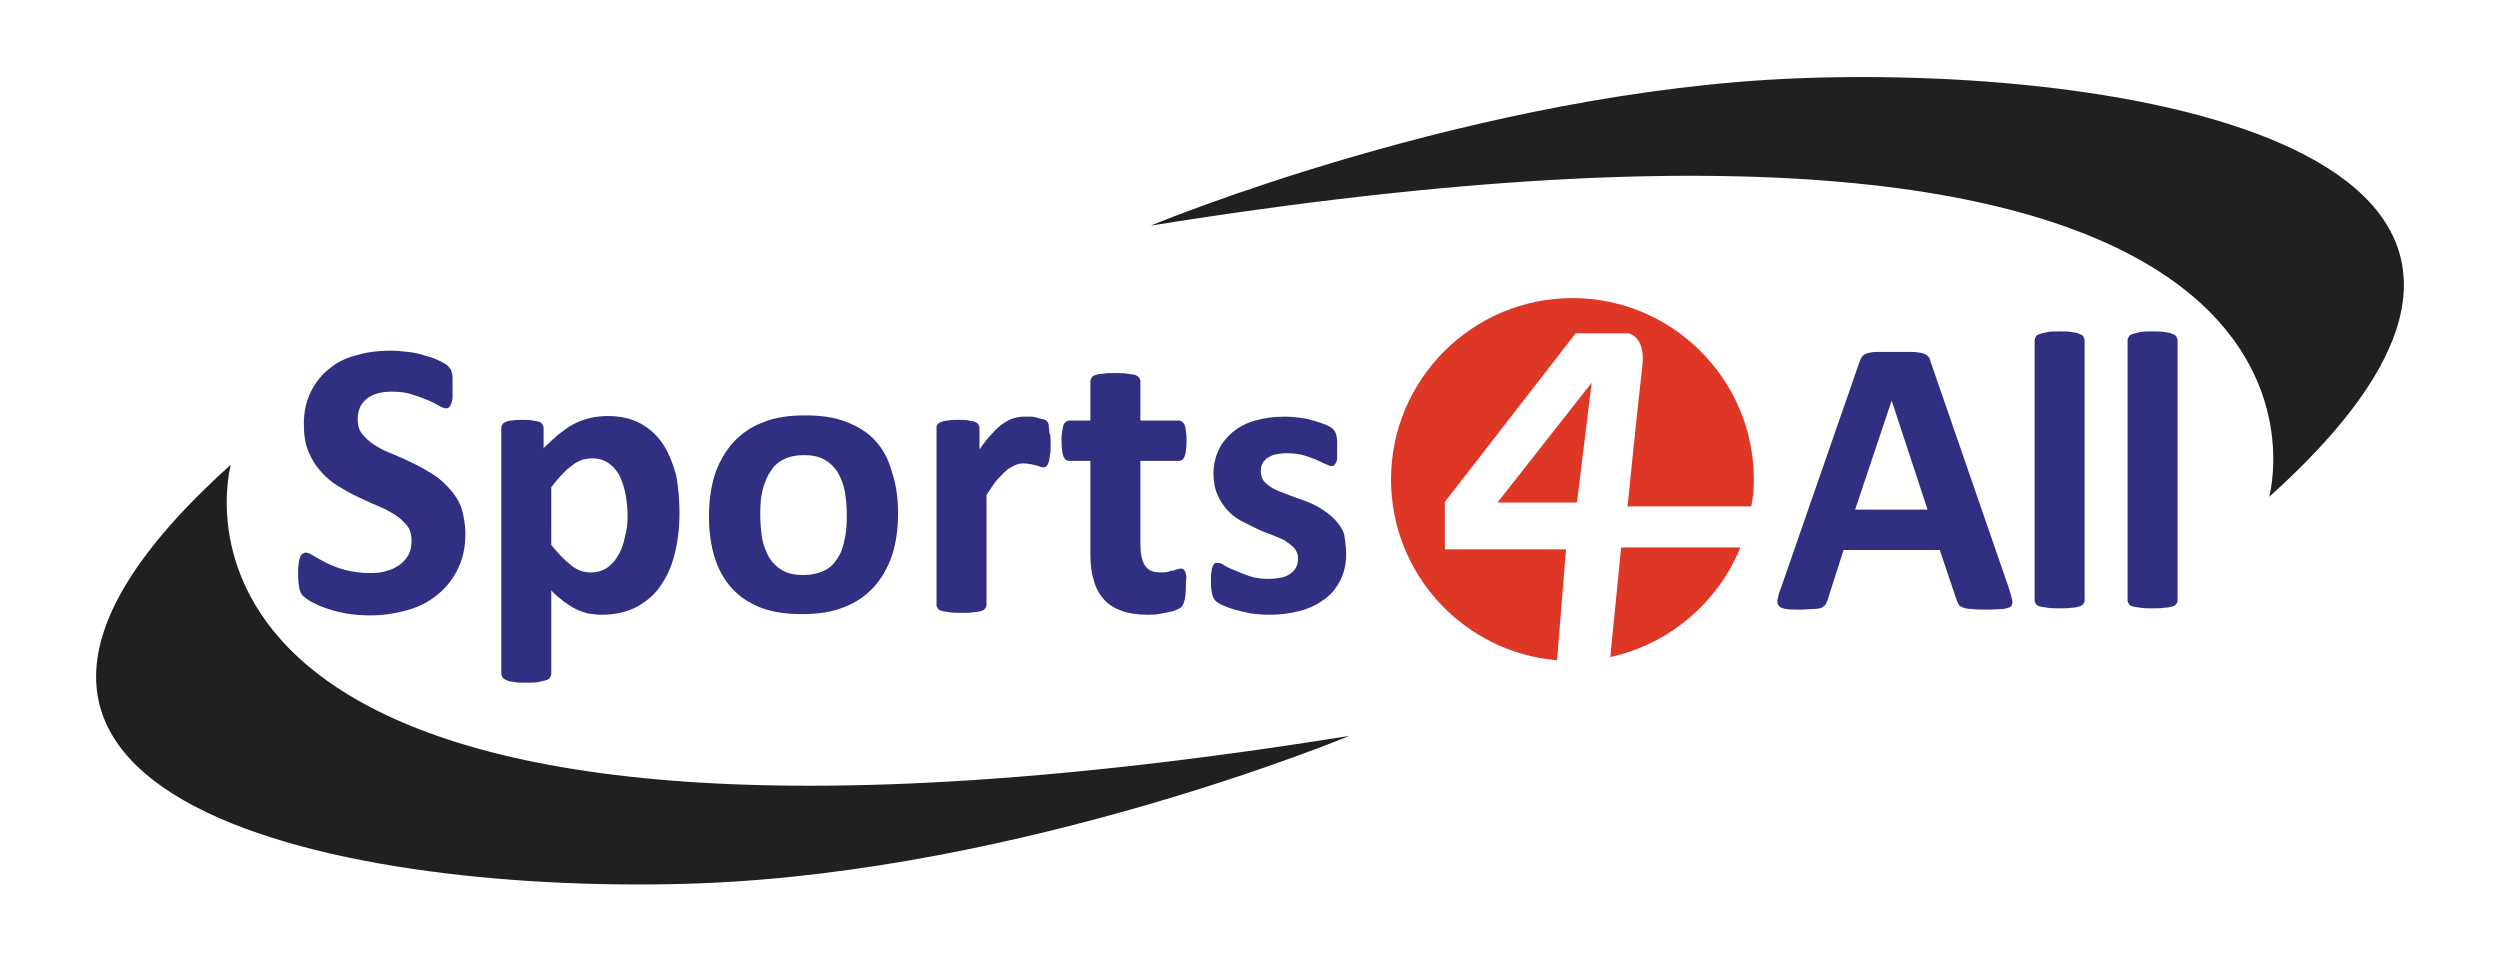 <?xml version="1.0" encoding="utf-8"?>
<!-- Generator: Adobe Illustrator 13.0.0, SVG Export Plug-In . SVG Version: 6.00 Build 14948)  -->
<!DOCTYPE svg PUBLIC "-//W3C//DTD SVG 1.1//EN" "http://www.w3.org/Graphics/SVG/1.1/DTD/svg11.dtd">
<svg version="1.1" id="sponsor-logo_sport4all" xmlns="http://www.w3.org/2000/svg" xmlns:xlink="http://www.w3.org/1999/xlink"
	 x="0px" y="0px" width="390px" height="150px" viewBox="0 0 390 150" enable-background="new 0 0 390 150" xml:space="preserve">
<g>
	<g>
		<path fill="#221F1F" d="M179.5,35.2c0,0,50.7-21.1,101.3-23c53.7-2,132.2,12.3,73.2,65.3C355,73.5,369.6,4.7,179.5,35.2"/>
		<path fill="#221F1F" d="M210.5,114.8c0,0-50.7,21.1-101.3,23c-53.7,2-132.2-12.3-73.2-65.3C35,76.5,20.4,145.3,210.5,114.8"/>
	</g>
	<path fill="#312F81" d="M72.6,83.3c0,2.1-0.4,3.9-1.2,5.5c-0.8,1.6-1.8,2.9-3.2,4c-1.3,1.1-2.9,1.9-4.7,2.4
		c-1.8,0.5-3.7,0.8-5.7,0.8c-1.4,0-2.7-0.1-3.8-0.3c-1.2-0.2-2.2-0.5-3.1-0.8c-0.9-0.3-1.7-0.7-2.3-1c-0.6-0.3-1-0.7-1.3-0.9
		c-0.3-0.3-0.5-0.7-0.6-1.2c-0.1-0.5-0.2-1.2-0.2-2.2c0-0.6,0-1.2,0.1-1.6c0-0.4,0.1-0.8,0.2-1c0.1-0.3,0.2-0.5,0.4-0.6
		c0.2-0.1,0.3-0.2,0.5-0.2c0.3,0,0.7,0.2,1.2,0.5c0.5,0.3,1.2,0.7,2,1.1c0.8,0.4,1.8,0.8,2.9,1.1c1.1,0.3,2.5,0.5,4,0.5
		c1,0,1.9-0.1,2.7-0.4c0.8-0.2,1.4-0.6,2-1c0.5-0.4,1-1,1.3-1.6c0.3-0.6,0.4-1.3,0.4-2.1c0-0.9-0.2-1.7-0.7-2.3
		c-0.5-0.6-1.1-1.2-1.9-1.7c-0.8-0.5-1.7-1-2.7-1.4c-1-0.4-2-0.9-3.1-1.4c-1.1-0.5-2.1-1.1-3.1-1.7c-1-0.6-1.9-1.4-2.7-2.3
		c-0.8-0.9-1.4-1.9-1.9-3.1c-0.5-1.2-0.7-2.6-0.7-4.3c0-1.9,0.4-3.6,1.1-5c0.7-1.4,1.7-2.7,2.9-3.6c1.2-1,2.6-1.7,4.3-2.1
		c1.6-0.5,3.4-0.7,5.2-0.7c0.9,0,1.9,0.1,2.8,0.2c0.9,0.1,1.8,0.3,2.7,0.6c0.8,0.2,1.6,0.5,2.2,0.8c0.6,0.3,1.1,0.6,1.3,0.8
		c0.2,0.2,0.3,0.4,0.4,0.5c0.1,0.1,0.1,0.3,0.2,0.6c0.1,0.2,0.1,0.5,0.1,0.9c0,0.4,0,0.8,0,1.3c0,0.6,0,1.1,0,1.5
		c0,0.4-0.1,0.8-0.2,1c-0.1,0.3-0.2,0.5-0.3,0.6c-0.1,0.1-0.3,0.2-0.5,0.2c-0.2,0-0.6-0.1-1.1-0.4c-0.5-0.3-1.1-0.6-1.8-0.9
		c-0.7-0.3-1.6-0.6-2.5-0.9c-0.9-0.3-2-0.4-3.1-0.4c-0.9,0-1.7,0.1-2.3,0.3c-0.7,0.2-1.2,0.5-1.7,0.9c-0.4,0.4-0.8,0.8-1,1.4
		c-0.2,0.5-0.3,1.1-0.3,1.7c0,0.9,0.2,1.7,0.7,2.3c0.5,0.6,1.1,1.2,1.9,1.7c0.8,0.5,1.7,1,2.8,1.4c1,0.4,2.1,0.9,3.1,1.4
		c1.1,0.5,2.1,1.1,3.1,1.7c1,0.6,1.9,1.4,2.7,2.3c0.8,0.9,1.5,1.9,1.9,3.1C72.3,80.3,72.6,81.7,72.6,83.3"/>
	<path fill="#312F81" d="M106,80c0,2.5-0.3,4.7-0.8,6.6c-0.5,2-1.3,3.6-2.3,5c-1,1.4-2.3,2.4-3.8,3.2c-1.5,0.7-3.2,1.1-5.2,1.1
		c-0.8,0-1.5-0.1-2.2-0.2c-0.7-0.2-1.3-0.4-1.9-0.7c-0.6-0.3-1.2-0.7-1.9-1.2c-0.6-0.5-1.3-1-1.9-1.7v13c0,0.2-0.1,0.4-0.2,0.6
		c-0.1,0.2-0.3,0.3-0.6,0.4c-0.3,0.1-0.7,0.2-1.2,0.3c-0.5,0.1-1.1,0.1-1.9,0.1s-1.4,0-1.9-0.1c-0.5-0.1-0.9-0.1-1.2-0.3
		c-0.3-0.1-0.5-0.3-0.6-0.4c-0.1-0.2-0.2-0.4-0.2-0.6V66.7c0-0.2,0.1-0.4,0.2-0.5c0.1-0.2,0.3-0.3,0.5-0.4c0.3-0.1,0.6-0.2,1-0.2
		c0.4-0.1,1-0.1,1.6-0.1c0.6,0,1.1,0,1.6,0.1c0.4,0.1,0.8,0.1,1,0.2c0.3,0.1,0.4,0.2,0.5,0.4c0.1,0.2,0.2,0.3,0.2,0.5v3.2
		c0.8-0.8,1.6-1.5,2.4-2.2c0.8-0.6,1.6-1.2,2.4-1.6c0.8-0.4,1.6-0.7,2.5-0.9c0.9-0.2,1.8-0.3,2.7-0.3c2,0,3.7,0.4,5.2,1.2
		c1.4,0.8,2.6,1.9,3.5,3.3c0.9,1.4,1.5,3,2,4.8C105.8,76,106,77.9,106,80 M97.9,80.6c0-1.2-0.1-2.3-0.3-3.4c-0.2-1.1-0.5-2-0.9-2.9
		c-0.4-0.8-1-1.5-1.7-2c-0.7-0.5-1.5-0.8-2.6-0.8c-0.5,0-1,0.1-1.5,0.2c-0.5,0.2-1,0.4-1.5,0.8c-0.5,0.4-1.1,0.8-1.6,1.4
		c-0.6,0.6-1.1,1.2-1.8,2.1V85c1.1,1.4,2.1,2.4,3.1,3.2c1,0.8,2,1.1,3.1,1.1c1,0,1.9-0.3,2.6-0.8c0.7-0.5,1.3-1.2,1.7-2
		c0.5-0.8,0.8-1.8,1-2.8C97.8,82.7,97.9,81.6,97.9,80.6z"/>
	<path fill="#312F81" d="M140.1,80.1c0,2.3-0.3,4.5-0.9,6.4c-0.6,1.9-1.6,3.6-2.8,5c-1.3,1.4-2.8,2.5-4.7,3.2
		c-1.9,0.8-4.1,1.1-6.6,1.1c-2.4,0-4.6-0.3-6.4-1c-1.8-0.7-3.3-1.7-4.5-3c-1.2-1.3-2.1-2.9-2.7-4.8c-0.6-1.9-0.9-4.1-0.9-6.5
		c0-2.3,0.3-4.5,0.9-6.4c0.6-1.9,1.6-3.6,2.8-5c1.3-1.4,2.8-2.5,4.7-3.2c1.9-0.8,4.1-1.1,6.6-1.1c2.5,0,4.6,0.3,6.4,1
		c1.8,0.7,3.3,1.6,4.5,2.9c1.2,1.3,2.1,2.9,2.6,4.8C139.8,75.5,140.1,77.7,140.1,80.1 M132.1,80.5c0-1.4-0.1-2.6-0.3-3.8
		c-0.2-1.1-0.6-2.1-1.1-3c-0.5-0.8-1.2-1.5-2.1-2c-0.9-0.5-1.9-0.7-3.2-0.7c-1.2,0-2.2,0.2-3,0.6c-0.9,0.4-1.6,1-2.1,1.8
		c-0.6,0.8-1,1.8-1.3,2.9c-0.3,1.1-0.4,2.4-0.4,3.9c0,1.4,0.1,2.6,0.3,3.8c0.2,1.1,0.6,2.1,1.1,3c0.5,0.8,1.2,1.5,2.1,2
		c0.9,0.5,1.9,0.7,3.2,0.7c1.2,0,2.2-0.2,3.1-0.6c0.9-0.4,1.6-1,2.1-1.8c0.6-0.8,1-1.8,1.2-2.9C132,83.2,132.1,81.9,132.1,80.5z"/>
	<path fill="#312F81" d="M163.9,69.2c0,0.7,0,1.3-0.1,1.8s-0.1,0.8-0.2,1.1c-0.1,0.3-0.2,0.4-0.3,0.6c-0.1,0.1-0.3,0.2-0.5,0.2
		c-0.2,0-0.3,0-0.6-0.1c-0.2-0.1-0.4-0.2-0.7-0.2c-0.3-0.1-0.5-0.2-0.9-0.2c-0.3-0.1-0.6-0.1-1-0.1c-0.4,0-0.9,0.1-1.3,0.3
		c-0.4,0.2-0.9,0.4-1.3,0.8c-0.5,0.4-0.9,0.9-1.5,1.5c-0.5,0.6-1,1.4-1.6,2.3v17.2c0,0.2-0.1,0.4-0.2,0.5c-0.1,0.2-0.3,0.3-0.6,0.4
		c-0.3,0.1-0.7,0.2-1.2,0.2c-0.5,0.1-1.1,0.1-1.9,0.1c-0.8,0-1.4,0-1.9-0.1c-0.5-0.1-0.9-0.1-1.2-0.2c-0.3-0.1-0.5-0.2-0.6-0.4
		c-0.1-0.2-0.2-0.3-0.2-0.5V66.7c0-0.2,0-0.4,0.2-0.5c0.1-0.2,0.3-0.3,0.6-0.4c0.3-0.1,0.6-0.2,1-0.2c0.4-0.1,1-0.1,1.6-0.1
		c0.7,0,1.2,0,1.6,0.1c0.4,0.1,0.8,0.1,1,0.2c0.2,0.1,0.4,0.2,0.5,0.4c0.1,0.2,0.2,0.3,0.2,0.5v3.4c0.7-1,1.4-1.9,2-2.5
		c0.6-0.7,1.2-1.2,1.8-1.6c0.6-0.4,1.2-0.7,1.7-0.8c0.6-0.2,1.2-0.2,1.7-0.2c0.3,0,0.6,0,0.9,0c0.3,0,0.6,0.1,1,0.2
		c0.3,0.1,0.6,0.2,0.9,0.2c0.2,0.1,0.4,0.2,0.5,0.3c0.1,0.1,0.2,0.2,0.2,0.3c0.1,0.1,0.1,0.3,0.1,0.5c0,0.2,0.1,0.5,0.1,1
		C163.9,67.9,163.9,68.5,163.9,69.2"/>
	<path fill="#312F81" d="M185,91.5c0,0.9-0.1,1.6-0.2,2.1c-0.1,0.5-0.3,0.8-0.4,1c-0.2,0.2-0.5,0.4-0.8,0.5
		c-0.4,0.2-0.8,0.3-1.3,0.4c-0.5,0.1-1,0.2-1.6,0.3c-0.6,0.1-1.1,0.1-1.7,0.1c-1.5,0-2.9-0.2-4-0.6c-1.1-0.4-2.1-1-2.8-1.8
		c-0.7-0.8-1.3-1.8-1.6-3.1c-0.4-1.2-0.5-2.7-0.5-4.4V71.9h-3.3c-0.4,0-0.7-0.2-0.9-0.7c-0.2-0.5-0.3-1.3-0.3-2.4
		c0-0.6,0-1.1,0.1-1.5c0.1-0.4,0.1-0.7,0.2-1c0.1-0.2,0.2-0.4,0.4-0.5c0.2-0.1,0.3-0.2,0.5-0.2h3.3v-6.1c0-0.2,0.1-0.4,0.2-0.6
		c0.1-0.2,0.3-0.3,0.6-0.4c0.3-0.1,0.7-0.2,1.2-0.2c0.5-0.1,1.1-0.1,1.9-0.1c0.8,0,1.4,0,1.9,0.1c0.5,0.1,0.9,0.1,1.2,0.2
		c0.3,0.1,0.5,0.3,0.6,0.4c0.1,0.2,0.2,0.4,0.2,0.6v6.1h6c0.2,0,0.4,0.1,0.5,0.2c0.2,0.1,0.3,0.3,0.4,0.5c0.1,0.2,0.2,0.6,0.2,1
		c0.1,0.4,0.1,0.9,0.1,1.5c0,1.1-0.1,1.9-0.3,2.4c-0.2,0.5-0.5,0.7-0.9,0.7h-6v12.9c0,1.5,0.2,2.6,0.7,3.4c0.5,0.8,1.3,1.1,2.5,1.1
		c0.4,0,0.8,0,1.1-0.1c0.3-0.1,0.6-0.2,0.9-0.2c0.3-0.1,0.5-0.2,0.6-0.2c0.2-0.1,0.3-0.1,0.5-0.1c0.1,0,0.2,0,0.4,0.1
		c0.1,0.1,0.2,0.2,0.3,0.4c0.1,0.2,0.1,0.5,0.2,0.9C185,90.4,185,90.9,185,91.5"/>
	<path fill="#312F81" d="M210,86.4c0,1.6-0.3,2.9-0.9,4.1c-0.6,1.2-1.4,2.2-2.5,3c-1.1,0.8-2.3,1.4-3.8,1.8c-1.5,0.4-3,0.6-4.8,0.6
		c-1,0-2-0.1-2.9-0.2c-0.9-0.2-1.8-0.4-2.5-0.6c-0.7-0.2-1.4-0.5-1.9-0.7c-0.5-0.2-0.9-0.5-1.1-0.7c-0.2-0.2-0.4-0.6-0.5-1
		c-0.1-0.5-0.2-1.1-0.2-2.1c0-0.6,0-1.1,0.1-1.4c0-0.4,0.1-0.6,0.2-0.9c0.1-0.2,0.2-0.4,0.3-0.4c0.1-0.1,0.3-0.1,0.5-0.1
		c0.2,0,0.6,0.1,1,0.4c0.4,0.3,1,0.5,1.7,0.8c0.7,0.3,1.4,0.6,2.3,0.9c0.9,0.3,1.9,0.4,3,0.4c0.7,0,1.3-0.1,1.9-0.2
		c0.5-0.1,1-0.3,1.4-0.6c0.4-0.3,0.7-0.6,0.9-1c0.2-0.4,0.3-0.9,0.3-1.4c0-0.6-0.2-1.1-0.6-1.6c-0.4-0.4-0.9-0.8-1.5-1.2
		c-0.6-0.3-1.3-0.6-2.1-0.9c-0.8-0.3-1.6-0.6-2.4-1c-0.8-0.4-1.6-0.8-2.4-1.2c-0.8-0.5-1.5-1-2.1-1.7c-0.6-0.7-1.1-1.4-1.5-2.4
		c-0.4-0.9-0.6-2-0.6-3.3c0-1.3,0.3-2.5,0.8-3.6c0.5-1.1,1.3-2,2.2-2.8c1-0.8,2.1-1.4,3.5-1.8c1.4-0.4,2.9-0.6,4.7-0.6
		c0.9,0,1.7,0.1,2.5,0.2c0.8,0.1,1.5,0.3,2.2,0.5c0.7,0.2,1.2,0.4,1.7,0.6c0.5,0.2,0.8,0.4,1,0.6c0.2,0.2,0.3,0.3,0.4,0.5
		c0.1,0.2,0.1,0.3,0.2,0.6c0,0.2,0.1,0.5,0.1,0.8c0,0.3,0,0.7,0,1.2c0,0.6,0,1,0,1.4c0,0.4-0.1,0.6-0.2,0.8
		c-0.1,0.2-0.2,0.3-0.3,0.4c-0.1,0.1-0.3,0.1-0.4,0.1c-0.2,0-0.5-0.1-0.9-0.3c-0.4-0.2-0.9-0.4-1.5-0.7c-0.6-0.2-1.3-0.5-2-0.7
		c-0.8-0.2-1.6-0.3-2.6-0.3c-0.7,0-1.3,0.1-1.8,0.2s-0.9,0.4-1.3,0.6c-0.3,0.3-0.6,0.6-0.7,0.9c-0.2,0.4-0.2,0.7-0.2,1.2
		c0,0.6,0.2,1.2,0.6,1.6c0.4,0.4,0.9,0.8,1.5,1.1c0.6,0.3,1.4,0.6,2.2,0.9c0.8,0.3,1.6,0.6,2.5,0.9c0.8,0.3,1.7,0.7,2.5,1.2
		c0.8,0.5,1.5,1,2.2,1.7c0.6,0.7,1.2,1.4,1.5,2.4C209.8,84.1,210,85.2,210,86.4"/>
	<path fill="#312F81" d="M313.4,91.8c0.2,0.7,0.4,1.3,0.5,1.8c0.1,0.4,0,0.8-0.2,1c-0.2,0.2-0.6,0.3-1.2,0.4c-0.6,0-1.4,0.1-2.4,0.1
		c-1,0-1.9,0-2.5-0.1c-0.6,0-1-0.1-1.3-0.2c-0.3-0.1-0.5-0.2-0.7-0.4c-0.1-0.2-0.2-0.4-0.3-0.6l-2.7-8h-15l-2.5,7.8
		c-0.1,0.3-0.2,0.5-0.3,0.7c-0.1,0.2-0.4,0.3-0.6,0.5c-0.3,0.1-0.7,0.2-1.3,0.2c-0.5,0-1.3,0.1-2.1,0.1c-0.9,0-1.7,0-2.2-0.1
		c-0.5-0.1-0.9-0.2-1.1-0.5c-0.2-0.2-0.3-0.6-0.2-1c0.1-0.4,0.2-1,0.5-1.7l12.3-35.4c0.1-0.3,0.3-0.6,0.4-0.8
		c0.2-0.2,0.4-0.4,0.8-0.5c0.4-0.1,0.9-0.2,1.5-0.2c0.6,0,1.5,0,2.5,0c1.2,0,2.2,0,2.9,0c0.7,0,1.3,0.1,1.7,0.2
		c0.4,0.1,0.7,0.3,0.9,0.5c0.2,0.2,0.3,0.5,0.4,0.9L313.4,91.8 M295.1,62.5L295.1,62.5l-5.7,17h11.3L295.1,62.5z"/>
	<path fill="#312F81" d="M325.2,93.7c0,0.2-0.1,0.4-0.2,0.5c-0.1,0.2-0.3,0.3-0.6,0.4c-0.3,0.1-0.7,0.2-1.2,0.2
		c-0.5,0.1-1.1,0.1-1.9,0.1c-0.8,0-1.4,0-1.9-0.1c-0.5-0.1-0.9-0.1-1.2-0.2c-0.3-0.1-0.5-0.2-0.6-0.4c-0.1-0.2-0.2-0.3-0.2-0.5V53.1
		c0-0.2,0.1-0.4,0.2-0.6c0.1-0.2,0.3-0.3,0.6-0.4c0.3-0.1,0.7-0.2,1.2-0.3c0.5-0.1,1.1-0.1,1.9-0.1c0.8,0,1.4,0,1.9,0.1
		c0.5,0.1,0.9,0.1,1.2,0.3c0.3,0.1,0.5,0.2,0.6,0.4c0.1,0.2,0.2,0.4,0.2,0.6V93.7"/>
	<path fill="#312F81" d="M339.7,93.7c0,0.2-0.1,0.4-0.2,0.5c-0.1,0.2-0.3,0.3-0.6,0.4c-0.3,0.1-0.7,0.2-1.2,0.2
		c-0.5,0.1-1.1,0.1-1.9,0.1c-0.8,0-1.4,0-1.9-0.1c-0.5-0.1-0.9-0.1-1.2-0.2c-0.3-0.1-0.5-0.2-0.6-0.4c-0.1-0.2-0.2-0.3-0.2-0.5V53.1
		c0-0.2,0.1-0.4,0.2-0.6c0.1-0.2,0.3-0.3,0.6-0.4c0.3-0.1,0.7-0.2,1.2-0.3c0.5-0.1,1.1-0.1,1.9-0.1c0.8,0,1.4,0,1.9,0.1
		c0.5,0.1,0.9,0.1,1.2,0.3c0.3,0.1,0.5,0.2,0.6,0.4c0.1,0.2,0.2,0.4,0.2,0.6V93.7"/>
	<path fill="#DF3726" d="M244.3,85.7h-18.9v-7.4L245.8,52h8.2c0,0,2.8,0.4,2.2,5.2s-2.3,21.8-2.3,21.8h18.6l0.7,0
		c0.3-1.6,0.4-2.5,0.4-4.2c0-15.6-12.7-28.3-28.3-28.3c-15.6,0-28.3,12.7-28.3,28.3c0,14.8,11.4,27,25.9,28.2L244.3,85.7"/>
	<path fill="#DF3726" d="M252.9,85.4l-1.7,17.1c9.2-2,16.8-8.5,20.3-17.1H252.9"/>
	<polyline fill="#DF3726" points="248.3,59.7 233.6,78.4 246,78.4 248.3,59.7 	"/>
</g>
</svg>
